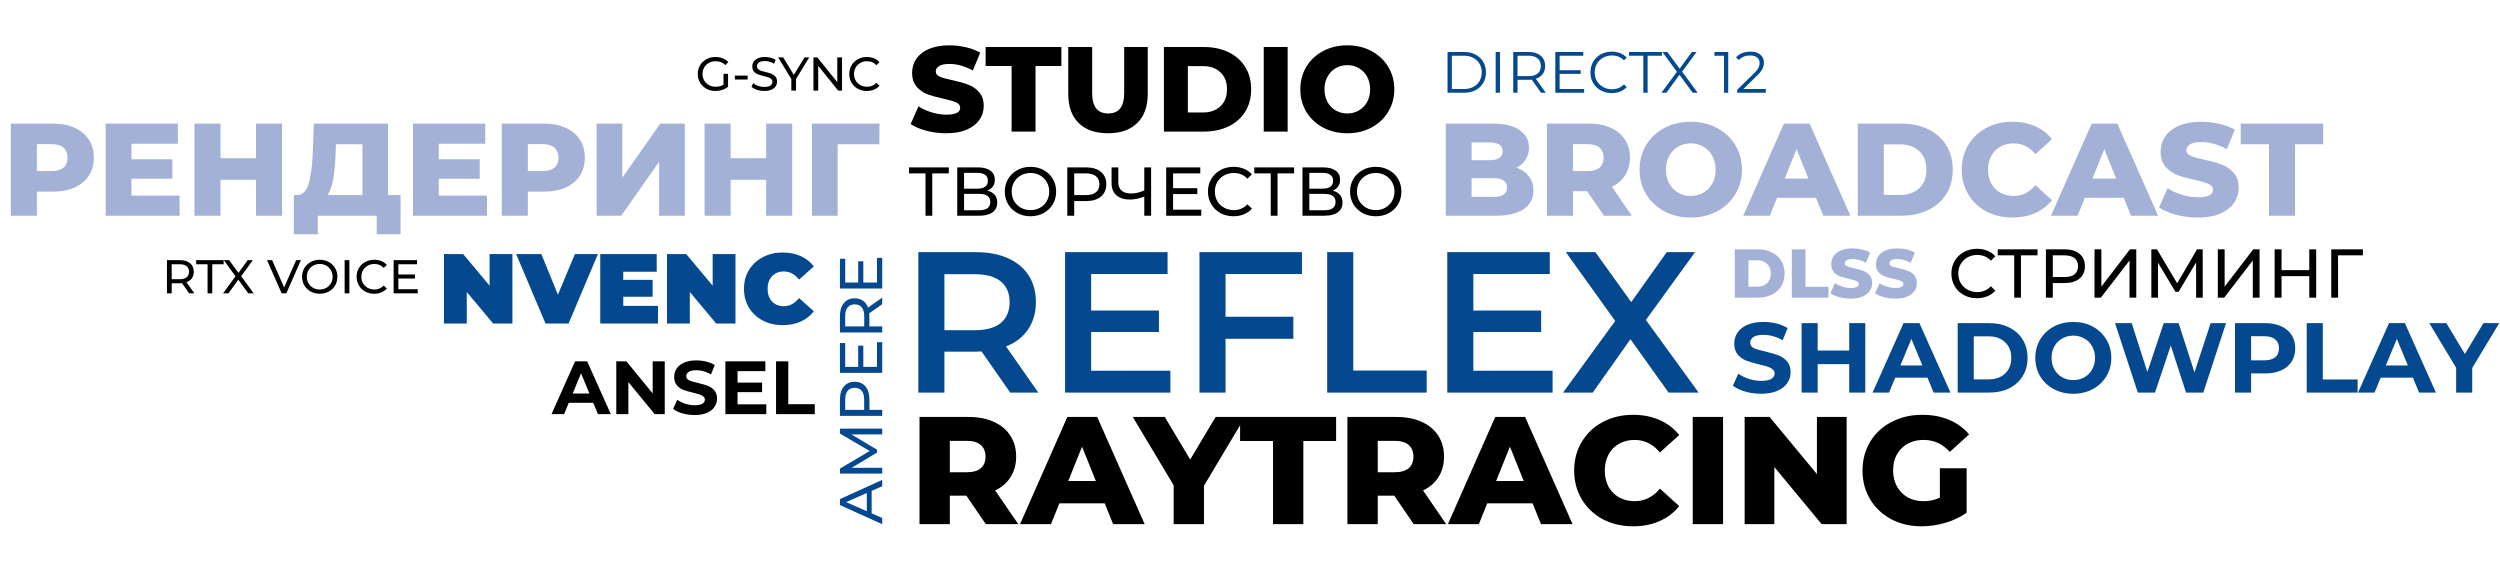 <svg width="1159" height="269" viewBox="0 0 1159 269" fill="none" xmlns="http://www.w3.org/2000/svg">
<path d="M448.013 229.794H440.345V243H426.287V193.3H449.007C453.504 193.3 457.409 194.057 460.722 195.572C464.036 197.039 466.592 199.169 468.39 201.962C470.189 204.707 471.088 207.95 471.088 211.689C471.088 215.286 470.236 218.434 468.532 221.132C466.876 223.783 464.485 225.865 461.361 227.38L472.082 243H457.03L448.013 229.794ZM456.888 211.689C456.888 209.37 456.155 207.571 454.687 206.293C453.22 205.015 451.043 204.376 448.155 204.376H440.345V218.931H448.155C451.043 218.931 453.22 218.316 454.687 217.085C456.155 215.807 456.888 214.008 456.888 211.689ZM512.143 233.344H491.127L487.222 243H472.88L494.819 193.3H508.664L530.674 243H516.048L512.143 233.344ZM508.025 222.978L501.635 207.074L495.245 222.978H508.025ZM558.164 225.179V243H544.106V224.966L525.149 193.3H539.988L551.774 213.038L563.56 193.3H577.192L558.164 225.179ZM590.168 204.447H574.903V193.3H619.42V204.447H604.226V243H590.168V204.447ZM646.384 229.794H638.716V243H624.658V193.3H647.378C651.874 193.3 655.779 194.057 659.093 195.572C662.406 197.039 664.962 199.169 666.761 201.962C668.559 204.707 669.459 207.95 669.459 211.689C669.459 215.286 668.607 218.434 666.903 221.132C665.246 223.783 662.856 225.865 659.732 227.38L670.453 243H655.401L646.384 229.794ZM655.259 211.689C655.259 209.37 654.525 207.571 653.058 206.293C651.59 205.015 649.413 204.376 646.526 204.376H638.716V218.931H646.526C649.413 218.931 651.59 218.316 653.058 217.085C654.525 215.807 655.259 214.008 655.259 211.689ZM710.513 233.344H689.497L685.592 243H671.25L693.189 193.3H707.034L729.044 243H714.418L710.513 233.344ZM706.395 222.978L700.005 207.074L693.615 222.978H706.395ZM757.115 243.994C751.909 243.994 747.223 242.905 743.057 240.728C738.939 238.503 735.697 235.427 733.33 231.498C730.964 227.569 729.78 223.12 729.78 218.15C729.78 213.18 730.964 208.731 733.33 204.802C735.697 200.873 738.939 197.82 743.057 195.643C747.223 193.418 751.909 192.306 757.115 192.306C761.659 192.306 765.754 193.111 769.398 194.72C773.043 196.329 776.072 198.649 778.486 201.678L769.54 209.772C766.322 205.891 762.417 203.95 757.825 203.95C755.127 203.95 752.713 204.542 750.583 205.725C748.501 206.908 746.868 208.589 745.684 210.766C744.548 212.896 743.98 215.357 743.98 218.15C743.98 220.943 744.548 223.428 745.684 225.605C746.868 227.735 748.501 229.392 750.583 230.575C752.713 231.758 755.127 232.35 757.825 232.35C762.417 232.35 766.322 230.409 769.54 226.528L778.486 234.622C776.072 237.651 773.043 239.971 769.398 241.58C765.754 243.189 761.659 243.994 757.115 243.994ZM784.754 193.3H798.812V243H784.754V193.3ZM856.1 193.3V243H844.527L822.588 216.517V243H808.814V193.3H820.387L842.326 219.783V193.3H856.1ZM899.315 217.085H911.74V237.675C908.9 239.71 905.634 241.272 901.942 242.361C898.25 243.45 894.558 243.994 890.866 243.994C885.659 243.994 880.973 242.905 876.808 240.728C872.643 238.503 869.377 235.427 867.01 231.498C864.643 227.569 863.46 223.12 863.46 218.15C863.46 213.18 864.643 208.731 867.01 204.802C869.377 200.873 872.666 197.82 876.879 195.643C881.092 193.418 885.849 192.306 891.15 192.306C895.789 192.306 899.954 193.087 903.646 194.649C907.338 196.211 910.415 198.459 912.876 201.394L903.93 209.488C900.569 205.796 896.546 203.95 891.86 203.95C887.6 203.95 884.168 205.252 881.565 207.855C878.962 210.411 877.66 213.843 877.66 218.15C877.66 220.895 878.252 223.357 879.435 225.534C880.618 227.664 882.275 229.344 884.405 230.575C886.535 231.758 888.973 232.35 891.718 232.35C894.416 232.35 896.948 231.806 899.315 230.717V217.085Z" fill="black"/>
<path d="M24.537 57.3C28.4 57.3 31.755 57.951 34.602 59.252C37.449 60.513 39.645 62.343 41.19 64.742C42.735 67.101 43.508 69.886 43.508 73.099C43.508 76.312 42.735 79.097 41.19 81.456C39.645 83.815 37.449 85.645 34.602 86.946C31.755 88.207 28.4 88.837 24.537 88.837H17.095V100H5.017V57.3H24.537ZM23.805 79.321C26.286 79.321 28.156 78.792 29.417 77.735C30.678 76.637 31.308 75.092 31.308 73.099C31.308 71.106 30.678 69.561 29.417 68.463C28.156 67.365 26.286 66.816 23.805 66.816H17.095V79.321H23.805ZM83.262 90.667V100H48.98V57.3H82.469V66.633H60.936V73.831H79.907V82.859H60.936V90.667H83.262ZM130.769 57.3V100H118.691V83.347H102.221V100H90.143V57.3H102.221V73.343H118.691V57.3H130.769ZM185.697 90.423V108.601H174.656V100H147.328V108.601H136.226V90.423H137.751C140.272 90.382 142.041 88.654 143.058 85.238C144.115 81.822 144.766 76.901 145.01 70.476L145.498 57.3H179.902V90.423H185.697ZM155.563 71.513C155.4 76.068 155.034 79.931 154.465 83.103C153.895 86.275 153.021 88.715 151.842 90.423H168.007V66.877H155.746L155.563 71.513ZM225.754 90.667V100H191.472V57.3H224.961V66.633H203.428V73.831H222.399V82.859H203.428V90.667H225.754ZM252.155 57.3C256.018 57.3 259.373 57.951 262.22 59.252C265.067 60.513 267.263 62.343 268.808 64.742C270.353 67.101 271.126 69.886 271.126 73.099C271.126 76.312 270.353 79.097 268.808 81.456C267.263 83.815 265.067 85.645 262.22 86.946C259.373 88.207 256.018 88.837 252.155 88.837H244.713V100H232.635V57.3H252.155ZM251.423 79.321C253.904 79.321 255.774 78.792 257.035 77.735C258.296 76.637 258.926 75.092 258.926 73.099C258.926 71.106 258.296 69.561 257.035 68.463C255.774 67.365 253.904 66.816 251.423 66.816H244.713V79.321H251.423ZM276.598 57.3H288.493V82.371L306.122 57.3H317.468V100H305.573V74.99L288.005 100H276.598V57.3ZM367.263 57.3V100H355.185V83.347H338.715V100H326.637V57.3H338.715V73.343H355.185V57.3H367.263ZM407.67 66.877H388.333V100H376.438V57.3H407.731L407.67 66.877Z" fill="#A3B1D7"/>
<path d="M237.556 117.8V150H228.632L216.396 135.372V150H205.816V117.8H214.74L226.976 132.428V117.8H237.556ZM277.195 117.8L263.579 150H252.907L239.291 117.8H250.975L258.657 136.614L266.523 117.8H277.195ZM305.047 141.812V150H278.275V117.8H304.449V125.988H288.947V129.76H302.563V137.58H288.947V141.812H305.047ZM340.966 117.8V150H332.042L319.806 135.372V150H309.226V117.8H318.15L330.386 132.428V117.8H340.966ZM362.849 150.736C359.445 150.736 356.379 150.031 353.649 148.62C350.92 147.179 348.773 145.185 347.209 142.64C345.676 140.064 344.909 137.151 344.909 133.9C344.909 130.649 345.676 127.751 347.209 125.206C348.773 122.63 350.92 120.637 353.649 119.226C356.379 117.785 359.445 117.064 362.849 117.064C365.977 117.064 368.768 117.616 371.221 118.72C373.675 119.824 375.699 121.419 377.293 123.504L370.439 129.622C368.446 127.107 366.1 125.85 363.401 125.85C361.132 125.85 359.307 126.586 357.927 128.058C356.547 129.499 355.857 131.447 355.857 133.9C355.857 136.353 356.547 138.316 357.927 139.788C359.307 141.229 361.132 141.95 363.401 141.95C366.1 141.95 368.446 140.693 370.439 138.178L377.293 144.296C375.699 146.381 373.675 147.976 371.221 149.08C368.768 150.184 365.977 150.736 362.849 150.736Z" fill="#04488F"/>
<path d="M87.697 136L84.375 131.27C83.964 131.299 83.641 131.314 83.407 131.314H79.601V136H77.401V120.6H83.407C85.401 120.6 86.971 121.077 88.115 122.03C89.259 122.983 89.831 124.296 89.831 125.968C89.831 127.156 89.537 128.168 88.951 129.004C88.364 129.84 87.528 130.449 86.443 130.83L90.095 136H87.697ZM83.341 129.444C84.734 129.444 85.797 129.143 86.531 128.542C87.264 127.941 87.631 127.083 87.631 125.968C87.631 124.853 87.264 124.003 86.531 123.416C85.797 122.815 84.734 122.514 83.341 122.514H79.601V129.444H83.341ZM96.228 122.514H90.948V120.6H103.686V122.514H98.406V136H96.228V122.514ZM115.096 136L110.476 129.642L105.922 136H103.392L109.178 128.102L103.744 120.6H106.252L110.564 126.518L114.832 120.6H117.23L111.796 128.036L117.626 136H115.096ZM139.503 120.6L132.749 136H130.571L123.795 120.6H126.171L131.715 133.25L137.303 120.6H139.503ZM148.247 136.176C146.693 136.176 145.292 135.839 144.045 135.164C142.799 134.475 141.816 133.529 141.097 132.326C140.393 131.123 140.041 129.781 140.041 128.3C140.041 126.819 140.393 125.477 141.097 124.274C141.816 123.071 142.799 122.133 144.045 121.458C145.292 120.769 146.693 120.424 148.247 120.424C149.787 120.424 151.181 120.769 152.427 121.458C153.674 122.133 154.649 123.071 155.353 124.274C156.057 125.462 156.409 126.804 156.409 128.3C156.409 129.796 156.057 131.145 155.353 132.348C154.649 133.536 153.674 134.475 152.427 135.164C151.181 135.839 149.787 136.176 148.247 136.176ZM148.247 134.218C149.377 134.218 150.389 133.961 151.283 133.448C152.193 132.935 152.904 132.231 153.417 131.336C153.945 130.427 154.209 129.415 154.209 128.3C154.209 127.185 153.945 126.181 153.417 125.286C152.904 124.377 152.193 123.665 151.283 123.152C150.389 122.639 149.377 122.382 148.247 122.382C147.118 122.382 146.091 122.639 145.167 123.152C144.258 123.665 143.539 124.377 143.011 125.286C142.498 126.181 142.241 127.185 142.241 128.3C142.241 129.415 142.498 130.427 143.011 131.336C143.539 132.231 144.258 132.935 145.167 133.448C146.091 133.961 147.118 134.218 148.247 134.218ZM159.772 120.6H161.972V136H159.772V120.6ZM173.468 136.176C171.928 136.176 170.535 135.839 169.288 135.164C168.056 134.475 167.088 133.536 166.384 132.348C165.68 131.145 165.328 129.796 165.328 128.3C165.328 126.804 165.68 125.462 166.384 124.274C167.088 123.071 168.064 122.133 169.31 121.458C170.557 120.769 171.95 120.424 173.49 120.424C174.693 120.424 175.793 120.629 176.79 121.04C177.788 121.436 178.638 122.03 179.342 122.822L177.912 124.208C176.754 122.991 175.309 122.382 173.578 122.382C172.434 122.382 171.4 122.639 170.476 123.152C169.552 123.665 168.826 124.377 168.298 125.286C167.785 126.181 167.528 127.185 167.528 128.3C167.528 129.415 167.785 130.427 168.298 131.336C168.826 132.231 169.552 132.935 170.476 133.448C171.4 133.961 172.434 134.218 173.578 134.218C175.294 134.218 176.739 133.602 177.912 132.37L179.342 133.756C178.638 134.548 177.78 135.149 176.768 135.56C175.771 135.971 174.671 136.176 173.468 136.176ZM193.657 134.086V136H182.481V120.6H193.349V122.514H184.681V127.244H192.403V129.114H184.681V134.086H193.657Z" fill="black"/>
<path d="M335.415 34.212H337.527V40.218C336.764 40.849 335.877 41.333 334.865 41.67C333.853 42.007 332.797 42.176 331.697 42.176C330.142 42.176 328.741 41.839 327.495 41.164C326.248 40.475 325.265 39.536 324.547 38.348C323.843 37.145 323.491 35.796 323.491 34.3C323.491 32.804 323.843 31.455 324.547 30.252C325.265 29.049 326.248 28.111 327.495 27.436C328.756 26.761 330.171 26.424 331.741 26.424C332.973 26.424 334.087 26.629 335.085 27.04C336.097 27.436 336.955 28.023 337.659 28.8L336.295 30.164C335.063 28.976 333.574 28.382 331.829 28.382C330.655 28.382 329.599 28.639 328.661 29.152C327.737 29.651 327.011 30.355 326.483 31.264C325.955 32.159 325.691 33.171 325.691 34.3C325.691 35.415 325.955 36.427 326.483 37.336C327.011 38.231 327.737 38.935 328.661 39.448C329.599 39.961 330.648 40.218 331.807 40.218C333.185 40.218 334.388 39.888 335.415 39.228V34.212ZM340.683 35.048H346.601V36.874H340.683V35.048ZM354.283 42.176C353.125 42.176 352.003 42 350.917 41.648C349.847 41.281 349.003 40.812 348.387 40.24L349.201 38.524C349.788 39.052 350.536 39.485 351.445 39.822C352.369 40.145 353.315 40.306 354.283 40.306C355.559 40.306 356.513 40.093 357.143 39.668C357.774 39.228 358.089 38.649 358.089 37.93C358.089 37.402 357.913 36.977 357.561 36.654C357.224 36.317 356.799 36.06 356.285 35.884C355.787 35.708 355.075 35.51 354.151 35.29C352.993 35.011 352.054 34.733 351.335 34.454C350.631 34.175 350.023 33.75 349.509 33.178C349.011 32.591 348.761 31.807 348.761 30.824C348.761 30.003 348.974 29.262 349.399 28.602C349.839 27.942 350.499 27.414 351.379 27.018C352.259 26.622 353.352 26.424 354.657 26.424C355.567 26.424 356.461 26.541 357.341 26.776C358.221 27.011 358.977 27.348 359.607 27.788L358.881 29.548C358.236 29.137 357.547 28.829 356.813 28.624C356.08 28.404 355.361 28.294 354.657 28.294C353.411 28.294 352.472 28.521 351.841 28.976C351.225 29.431 350.917 30.017 350.917 30.736C350.917 31.264 351.093 31.697 351.445 32.034C351.797 32.357 352.23 32.613 352.743 32.804C353.271 32.98 353.983 33.171 354.877 33.376C356.036 33.655 356.967 33.933 357.671 34.212C358.375 34.491 358.977 34.916 359.475 35.488C359.989 36.06 360.245 36.83 360.245 37.798C360.245 38.605 360.025 39.345 359.585 40.02C359.145 40.68 358.478 41.208 357.583 41.604C356.689 41.985 355.589 42.176 354.283 42.176ZM369.033 36.676V42H366.855V36.632L360.739 26.6H363.093L368.021 34.718L372.971 26.6H375.149L369.033 36.676ZM390.367 26.6V42H388.563L379.323 30.516V42H377.123V26.6H378.927L388.167 38.084V26.6H390.367ZM401.863 42.176C400.323 42.176 398.93 41.839 397.683 41.164C396.451 40.475 395.483 39.536 394.779 38.348C394.075 37.145 393.723 35.796 393.723 34.3C393.723 32.804 394.075 31.462 394.779 30.274C395.483 29.071 396.458 28.133 397.705 27.458C398.952 26.769 400.345 26.424 401.885 26.424C403.088 26.424 404.188 26.629 405.185 27.04C406.182 27.436 407.033 28.03 407.737 28.822L406.307 30.208C405.148 28.991 403.704 28.382 401.973 28.382C400.829 28.382 399.795 28.639 398.871 29.152C397.947 29.665 397.221 30.377 396.693 31.286C396.18 32.181 395.923 33.185 395.923 34.3C395.923 35.415 396.18 36.427 396.693 37.336C397.221 38.231 397.947 38.935 398.871 39.448C399.795 39.961 400.829 40.218 401.973 40.218C403.689 40.218 405.134 39.602 406.307 38.37L407.737 39.756C407.033 40.548 406.175 41.149 405.163 41.56C404.166 41.971 403.066 42.176 401.863 42.176Z" fill="black"/>
<path d="M275.046 186.75H263.671L261.501 192H255.691L266.611 167.5H272.211L283.166 192H277.216L275.046 186.75ZM273.261 182.445L269.376 173.065L265.491 182.445H273.261ZM308.178 167.5V192H303.523L291.308 177.125V192H285.708V167.5H290.398L302.578 182.375V167.5H308.178ZM322.025 192.42C320.088 192.42 318.21 192.163 316.39 191.65C314.593 191.113 313.146 190.425 312.05 189.585L313.975 185.315C315.025 186.085 316.273 186.703 317.72 187.17C319.166 187.637 320.613 187.87 322.06 187.87C323.67 187.87 324.86 187.637 325.63 187.17C326.4 186.68 326.785 186.038 326.785 185.245C326.785 184.662 326.551 184.183 326.085 183.81C325.641 183.413 325.058 183.098 324.335 182.865C323.635 182.632 322.678 182.375 321.465 182.095C319.598 181.652 318.07 181.208 316.88 180.765C315.69 180.322 314.663 179.61 313.8 178.63C312.96 177.65 312.54 176.343 312.54 174.71C312.54 173.287 312.925 172.003 313.695 170.86C314.465 169.693 315.62 168.772 317.16 168.095C318.723 167.418 320.625 167.08 322.865 167.08C324.428 167.08 325.956 167.267 327.45 167.64C328.943 168.013 330.25 168.55 331.37 169.25L329.62 173.555C327.356 172.272 325.093 171.63 322.83 171.63C321.243 171.63 320.065 171.887 319.295 172.4C318.548 172.913 318.175 173.59 318.175 174.43C318.175 175.27 318.606 175.9 319.47 176.32C320.356 176.717 321.698 177.113 323.495 177.51C325.361 177.953 326.89 178.397 328.08 178.84C329.27 179.283 330.285 179.983 331.125 180.94C331.988 181.897 332.42 183.192 332.42 184.825C332.42 186.225 332.023 187.508 331.23 188.675C330.46 189.818 329.293 190.728 327.73 191.405C326.166 192.082 324.265 192.42 322.025 192.42ZM355.264 187.45V192H336.294V167.5H354.809V172.05H341.929V177.37H353.304V181.78H341.929V187.45H355.264ZM359.776 167.5H365.446V187.38H377.731V192H359.776V167.5Z" fill="black"/>
<path d="M468.336 182L455.037 162.935C454.479 162.997 453.642 163.028 452.526 163.028H437.832V182H425.742V116.9H452.526C458.168 116.9 463.066 117.83 467.22 119.69C471.436 121.55 474.66 124.216 476.892 127.688C479.124 131.16 480.24 135.283 480.24 140.057C480.24 144.955 479.031 149.171 476.613 152.705C474.257 156.239 470.847 158.874 466.383 160.61L481.356 182H468.336ZM468.057 140.057C468.057 135.903 466.693 132.71 463.965 130.478C461.237 128.246 457.238 127.13 451.968 127.13H437.832V153.077H451.968C457.238 153.077 461.237 151.961 463.965 149.729C466.693 147.435 468.057 144.211 468.057 140.057ZM542.591 171.863V182H493.766V116.9H541.289V127.037H505.856V143.963H537.29V153.914H505.856V171.863H542.591ZM568.159 127.037V146.846H599.593V157.076H568.159V182H556.069V116.9H603.592V127.037H568.159ZM615.284 116.9H627.374V171.77H661.412V182H615.284V116.9ZM719.782 171.863V182H670.957V116.9H718.48V127.037H683.047V143.963H714.481V153.914H683.047V171.863H719.782ZM773.546 182L755.876 157.262L738.392 182H724.628L748.808 148.799L725.93 116.9H739.601L756.248 140.057L772.709 116.9H785.822L763.037 148.334L787.496 182H773.546Z" fill="#04488F"/>
<path d="M804.24 115.6H814.832C817.285 115.6 819.461 116.059 821.36 116.976C823.259 117.893 824.731 119.195 825.776 120.88C826.821 122.565 827.344 124.539 827.344 126.8C827.344 129.061 826.821 131.035 825.776 132.72C824.731 134.405 823.259 135.707 821.36 136.624C819.461 137.541 817.285 138 814.832 138H804.24V115.6ZM814.576 132.944C816.496 132.944 818.032 132.4 819.184 131.312C820.357 130.224 820.944 128.72 820.944 126.8C820.944 124.88 820.357 123.376 819.184 122.288C818.032 121.2 816.496 120.656 814.576 120.656H810.576V132.944H814.576ZM830.678 115.6H837.014V132.976H847.702V138H830.678V115.6ZM858.018 138.448C856.205 138.448 854.445 138.224 852.738 137.776C851.032 137.328 849.645 136.731 848.578 135.984L850.658 131.312C851.661 131.973 852.824 132.507 854.146 132.912C855.469 133.317 856.77 133.52 858.05 133.52C860.482 133.52 861.698 132.912 861.698 131.696C861.698 131.056 861.346 130.587 860.642 130.288C859.96 129.968 858.85 129.637 857.314 129.296C855.629 128.933 854.221 128.549 853.09 128.144C851.96 127.717 850.989 127.045 850.178 126.128C849.368 125.211 848.962 123.973 848.962 122.416C848.962 121.051 849.336 119.824 850.082 118.736C850.829 117.627 851.938 116.752 853.41 116.112C854.904 115.472 856.728 115.152 858.882 115.152C860.354 115.152 861.805 115.323 863.234 115.664C864.664 115.984 865.922 116.464 867.01 117.104L865.058 121.808C862.925 120.656 860.856 120.08 858.85 120.08C857.592 120.08 856.674 120.272 856.098 120.656C855.522 121.019 855.234 121.499 855.234 122.096C855.234 122.693 855.576 123.141 856.258 123.44C856.941 123.739 858.04 124.048 859.554 124.368C861.261 124.731 862.669 125.125 863.778 125.552C864.909 125.957 865.88 126.619 866.69 127.536C867.522 128.432 867.938 129.659 867.938 131.216C867.938 132.56 867.565 133.776 866.818 134.864C866.072 135.952 864.952 136.827 863.458 137.488C861.965 138.128 860.152 138.448 858.018 138.448ZM878.737 138.448C876.924 138.448 875.164 138.224 873.457 137.776C871.75 137.328 870.364 136.731 869.297 135.984L871.377 131.312C872.38 131.973 873.542 132.507 874.865 132.912C876.188 133.317 877.489 133.52 878.769 133.52C881.201 133.52 882.417 132.912 882.417 131.696C882.417 131.056 882.065 130.587 881.361 130.288C880.678 129.968 879.569 129.637 878.033 129.296C876.348 128.933 874.94 128.549 873.809 128.144C872.678 127.717 871.708 127.045 870.897 126.128C870.086 125.211 869.681 123.973 869.681 122.416C869.681 121.051 870.054 119.824 870.801 118.736C871.548 117.627 872.657 116.752 874.129 116.112C875.622 115.472 877.446 115.152 879.601 115.152C881.073 115.152 882.524 115.323 883.953 115.664C885.382 115.984 886.641 116.464 887.729 117.104L885.777 121.808C883.644 120.656 881.574 120.08 879.569 120.08C878.31 120.08 877.393 120.272 876.817 120.656C876.241 121.019 875.953 121.499 875.953 122.096C875.953 122.693 876.294 123.141 876.977 123.44C877.66 123.739 878.758 124.048 880.273 124.368C881.98 124.731 883.388 125.125 884.497 125.552C885.628 125.957 886.598 126.619 887.409 127.536C888.241 128.432 888.657 129.659 888.657 131.216C888.657 132.56 888.284 133.776 887.537 134.864C886.79 135.952 885.67 136.827 884.177 137.488C882.684 138.128 880.87 138.448 878.737 138.448Z" fill="#A3B1D7"/>
<path d="M916.504 138.256C914.264 138.256 912.237 137.765 910.424 136.784C908.632 135.781 907.224 134.416 906.2 132.688C905.176 130.939 904.664 128.976 904.664 126.8C904.664 124.624 905.176 122.672 906.2 120.944C907.224 119.195 908.643 117.829 910.456 116.848C912.269 115.845 914.296 115.344 916.536 115.344C918.285 115.344 919.885 115.643 921.336 116.24C922.787 116.816 924.024 117.68 925.048 118.832L922.968 120.848C921.283 119.077 919.181 118.192 916.664 118.192C915 118.192 913.496 118.565 912.152 119.312C910.808 120.059 909.752 121.093 908.984 122.416C908.237 123.717 907.864 125.179 907.864 126.8C907.864 128.421 908.237 129.893 908.984 131.216C909.752 132.517 910.808 133.541 912.152 134.288C913.496 135.035 915 135.408 916.664 135.408C919.16 135.408 921.261 134.512 922.968 132.72L925.048 134.736C924.024 135.888 922.776 136.763 921.304 137.36C919.853 137.957 918.253 138.256 916.504 138.256ZM944.599 118.384H936.919V138H933.783V118.384H926.135V115.6H944.599V118.384ZM957.224 115.6C960.125 115.6 962.408 116.293 964.072 117.68C965.736 119.067 966.568 120.976 966.568 123.408C966.568 125.84 965.736 127.749 964.072 129.136C962.408 130.523 960.125 131.216 957.224 131.216H951.688V138H948.488V115.6H957.224ZM957.128 128.432C959.155 128.432 960.701 128.005 961.768 127.152C962.835 126.277 963.368 125.029 963.368 123.408C963.368 121.787 962.835 120.549 961.768 119.696C960.701 118.821 959.155 118.384 957.128 118.384H951.688V128.432H957.128ZM971.019 115.6H974.187V132.88L987.435 115.6H990.379V138H987.243V120.752L973.963 138H971.019V115.6ZM1018.13 138L1018.1 121.68L1010 135.28H1008.53L1000.44 121.776V138H997.363V115.6H999.987L1009.33 131.344L1018.55 115.6H1021.17L1021.2 138H1018.13ZM1028.18 115.6H1031.34V132.88L1044.59 115.6H1047.54V138H1044.4V120.752L1031.12 138H1028.18V115.6ZM1073.78 115.6V138H1070.58V128.016H1057.72V138H1054.52V115.6H1057.72V125.232H1070.58V115.6H1073.78ZM1095.43 118.384H1083.91L1083.94 138H1080.77V115.6H1095.46L1095.43 118.384Z" fill="black"/>
<path d="M439.88 80.384H432.2V100H429.064V80.384H421.416V77.6H439.88V80.384ZM457.721 88.384C459.236 88.747 460.377 89.397 461.145 90.336C461.935 91.253 462.329 92.437 462.329 93.888C462.329 95.829 461.615 97.333 460.185 98.4C458.777 99.467 456.719 100 454.009 100H443.769V77.6H453.401C455.855 77.6 457.764 78.101 459.129 79.104C460.516 80.085 461.209 81.504 461.209 83.36C461.209 84.576 460.9 85.611 460.281 86.464C459.684 87.317 458.831 87.957 457.721 88.384ZM446.937 87.456H453.177C454.735 87.456 455.919 87.147 456.729 86.528C457.561 85.909 457.977 85.003 457.977 83.808C457.977 82.613 457.561 81.707 456.729 81.088C455.897 80.448 454.713 80.128 453.177 80.128H446.937V87.456ZM453.945 97.472C457.38 97.472 459.097 96.192 459.097 93.632C459.097 92.352 458.66 91.413 457.785 90.816C456.932 90.197 455.652 89.888 453.945 89.888H446.937V97.472H453.945ZM477.756 100.256C475.494 100.256 473.457 99.765 471.644 98.784C469.83 97.781 468.401 96.405 467.356 94.656C466.332 92.907 465.82 90.955 465.82 88.8C465.82 86.645 466.332 84.693 467.356 82.944C468.401 81.195 469.83 79.829 471.644 78.848C473.457 77.845 475.494 77.344 477.756 77.344C479.996 77.344 482.022 77.845 483.836 78.848C485.649 79.829 487.068 81.195 488.092 82.944C489.116 84.672 489.628 86.624 489.628 88.8C489.628 90.976 489.116 92.939 488.092 94.688C487.068 96.416 485.649 97.781 483.836 98.784C482.022 99.765 479.996 100.256 477.756 100.256ZM477.756 97.408C479.398 97.408 480.87 97.035 482.172 96.288C483.494 95.541 484.529 94.517 485.276 93.216C486.044 91.893 486.428 90.421 486.428 88.8C486.428 87.179 486.044 85.717 485.276 84.416C484.529 83.093 483.494 82.059 482.172 81.312C480.87 80.565 479.398 80.192 477.756 80.192C476.113 80.192 474.62 80.565 473.276 81.312C471.953 82.059 470.908 83.093 470.14 84.416C469.393 85.717 469.02 87.179 469.02 88.8C469.02 90.421 469.393 91.893 470.14 93.216C470.908 94.517 471.953 95.541 473.276 96.288C474.62 97.035 476.113 97.408 477.756 97.408ZM503.537 77.6C506.438 77.6 508.721 78.293 510.385 79.68C512.049 81.067 512.881 82.976 512.881 85.408C512.881 87.84 512.049 89.749 510.385 91.136C508.721 92.523 506.438 93.216 503.537 93.216H498.001V100H494.801V77.6H503.537ZM503.441 90.432C505.467 90.432 507.014 90.005 508.081 89.152C509.147 88.277 509.681 87.029 509.681 85.408C509.681 83.787 509.147 82.549 508.081 81.696C507.014 80.821 505.467 80.384 503.441 80.384H498.001V90.432H503.441ZM533.658 77.6V100H530.49V91.136C528.122 92.053 525.935 92.512 523.93 92.512C521.199 92.512 519.076 91.851 517.562 90.528C516.068 89.205 515.322 87.317 515.322 84.864V77.6H518.458V84.512C518.458 86.176 518.959 87.456 519.962 88.352C520.986 89.248 522.426 89.696 524.282 89.696C526.351 89.696 528.42 89.227 530.49 88.288V77.6H533.658ZM556.9 97.216V100H540.644V77.6H556.452V80.384H543.844V87.264H555.076V89.984H543.844V97.216H556.9ZM571.848 100.256C569.608 100.256 567.581 99.765 565.768 98.784C563.976 97.781 562.568 96.416 561.544 94.688C560.52 92.939 560.008 90.976 560.008 88.8C560.008 86.624 560.52 84.672 561.544 82.944C562.568 81.195 563.986 79.829 565.8 78.848C567.613 77.845 569.64 77.344 571.88 77.344C573.629 77.344 575.229 77.643 576.68 78.24C578.13 78.816 579.368 79.68 580.392 80.832L578.312 82.848C576.626 81.077 574.525 80.192 572.008 80.192C570.344 80.192 568.84 80.565 567.496 81.312C566.152 82.059 565.096 83.093 564.328 84.416C563.581 85.717 563.208 87.179 563.208 88.8C563.208 90.421 563.581 91.893 564.328 93.216C565.096 94.517 566.152 95.541 567.496 96.288C568.84 97.035 570.344 97.408 572.008 97.408C574.504 97.408 576.605 96.512 578.312 94.72L580.392 96.736C579.368 97.888 578.12 98.763 576.648 99.36C575.197 99.957 573.597 100.256 571.848 100.256ZM599.943 80.384H592.263V100H589.127V80.384H581.479V77.6H599.943V80.384ZM617.784 88.384C619.298 88.747 620.44 89.397 621.208 90.336C621.997 91.253 622.392 92.437 622.392 93.888C622.392 95.829 621.677 97.333 620.248 98.4C618.84 99.467 616.781 100 614.072 100H603.832V77.6H613.464C615.917 77.6 617.826 78.101 619.192 79.104C620.578 80.085 621.272 81.504 621.272 83.36C621.272 84.576 620.962 85.611 620.344 86.464C619.746 87.317 618.893 87.957 617.784 88.384ZM607 87.456H613.24C614.797 87.456 615.981 87.147 616.792 86.528C617.624 85.909 618.04 85.003 618.04 83.808C618.04 82.613 617.624 81.707 616.792 81.088C615.96 80.448 614.776 80.128 613.24 80.128H607V87.456ZM614.008 97.472C617.442 97.472 619.16 96.192 619.16 93.632C619.16 92.352 618.722 91.413 617.848 90.816C616.994 90.197 615.714 89.888 614.008 89.888H607V97.472H614.008ZM637.818 100.256C635.557 100.256 633.519 99.765 631.706 98.784C629.893 97.781 628.463 96.405 627.418 94.656C626.394 92.907 625.882 90.955 625.882 88.8C625.882 86.645 626.394 84.693 627.418 82.944C628.463 81.195 629.893 79.829 631.706 78.848C633.519 77.845 635.557 77.344 637.818 77.344C640.058 77.344 642.085 77.845 643.898 78.848C645.711 79.829 647.13 81.195 648.154 82.944C649.178 84.672 649.69 86.624 649.69 88.8C649.69 90.976 649.178 92.939 648.154 94.688C647.13 96.416 645.711 97.781 643.898 98.784C642.085 99.765 640.058 100.256 637.818 100.256ZM637.818 97.408C639.461 97.408 640.933 97.035 642.234 96.288C643.557 95.541 644.591 94.517 645.338 93.216C646.106 91.893 646.49 90.421 646.49 88.8C646.49 87.179 646.106 85.717 645.338 84.416C644.591 83.093 643.557 82.059 642.234 81.312C640.933 80.565 639.461 80.192 637.818 80.192C636.175 80.192 634.682 80.565 633.338 81.312C632.015 82.059 630.97 83.093 630.202 84.416C629.455 85.717 629.082 87.179 629.082 88.8C629.082 90.421 629.455 91.893 630.202 93.216C630.97 94.517 632.015 95.541 633.338 96.288C634.682 97.035 636.175 97.408 637.818 97.408Z" fill="black"/>
<path d="M404.1 227.572L404.1 237.988L409 240.144L409 243.028L389.4 234.152L389.4 231.38L409 222.476L409 225.416L404.1 227.572ZM401.86 228.552L392.256 232.78L401.86 237.008L401.86 228.552ZM409 201.38L394.72 201.408L406.62 208.492L406.62 209.78L394.804 216.864L409 216.864L409 219.552L389.4 219.552L389.4 217.256L403.176 209.08L389.4 201.016L389.4 198.72L409 198.692L409 201.38ZM389.4 185.166C389.4 182.627 390.007 180.63 391.22 179.174C392.433 177.718 394.104 176.99 396.232 176.99C398.36 176.99 400.031 177.718 401.244 179.174C402.457 180.63 403.064 182.627 403.064 185.166L403.064 190.01L409 190.01L409 192.81L389.4 192.81L389.4 185.166ZM400.628 185.25C400.628 183.477 400.255 182.123 399.508 181.19C398.743 180.257 397.651 179.79 396.232 179.79C394.813 179.79 393.731 180.257 392.984 181.19C392.219 182.123 391.836 183.477 391.836 185.25L391.836 190.01L400.628 190.01L400.628 185.25ZM406.564 158.652L409 158.652L409 172.876L389.4 172.876L389.4 159.044L391.836 159.044L391.836 170.076L397.856 170.076L397.856 160.248L400.236 160.248L400.236 170.076L406.564 170.076L406.564 158.652ZM409 141.015L402.98 145.243C403.017 145.765 403.036 146.176 403.036 146.475L403.036 151.319L409 151.319L409 154.119L389.4 154.119L389.4 146.475C389.4 143.936 390.007 141.939 391.22 140.483C392.433 139.027 394.104 138.299 396.232 138.299C397.744 138.299 399.032 138.672 400.096 139.419C401.16 140.165 401.935 141.229 402.42 142.611L409 137.963L409 141.015ZM400.656 146.559C400.656 144.785 400.273 143.432 399.508 142.499C398.743 141.565 397.651 141.099 396.232 141.099C394.813 141.099 393.731 141.565 392.984 142.499C392.219 143.432 391.836 144.785 391.836 146.559L391.836 151.319L400.656 151.319L400.656 146.559ZM406.564 119.551L409 119.551L409 133.775L389.4 133.775L389.4 119.943L391.836 119.943L391.836 130.975L397.856 130.975L397.856 121.147L400.236 121.147L400.236 130.975L406.564 130.975L406.564 119.551Z" fill="#04488F"/>
<path d="M703.088 77.735C705.528 78.589 707.439 79.931 708.822 81.761C710.205 83.55 710.896 85.726 710.896 88.288C710.896 92.029 709.391 94.917 706.382 96.95C703.373 98.983 699.021 100 693.328 100H670.27V57.3H692.108C697.557 57.3 701.705 58.317 704.552 60.35C707.399 62.343 708.822 65.047 708.822 68.463C708.822 70.496 708.314 72.326 707.297 73.953C706.321 75.539 704.918 76.8 703.088 77.735ZM682.226 66.023V74.258H690.522C694.589 74.258 696.622 72.875 696.622 70.11C696.622 67.385 694.589 66.023 690.522 66.023H682.226ZM692.352 91.277C696.581 91.277 698.696 89.833 698.696 86.946C698.696 84.059 696.581 82.615 692.352 82.615H682.226V91.277H692.352ZM735.818 88.654H729.23V100H717.152V57.3H736.672C740.535 57.3 743.89 57.951 746.737 59.252C749.584 60.513 751.78 62.343 753.325 64.742C754.87 67.101 755.643 69.886 755.643 73.099C755.643 76.19 754.911 78.894 753.447 81.212C752.024 83.489 749.97 85.279 747.286 86.58L756.497 100H743.565L735.818 88.654ZM743.443 73.099C743.443 71.106 742.813 69.561 741.552 68.463C740.291 67.365 738.421 66.816 735.94 66.816H729.23V79.321H735.94C738.421 79.321 740.291 78.792 741.552 77.735C742.813 76.637 743.443 75.092 743.443 73.099ZM783.839 100.854C779.325 100.854 775.258 99.898 771.639 97.987C768.06 96.076 765.234 93.432 763.16 90.057C761.127 86.682 760.11 82.879 760.11 78.65C760.11 74.421 761.127 70.618 763.16 67.243C765.234 63.868 768.06 61.224 771.639 59.313C775.258 57.402 779.325 56.446 783.839 56.446C788.353 56.446 792.399 57.402 795.978 59.313C799.597 61.224 802.424 63.868 804.457 67.243C806.531 70.618 807.568 74.421 807.568 78.65C807.568 82.879 806.531 86.682 804.457 90.057C802.424 93.432 799.597 96.076 795.978 97.987C792.399 99.898 788.353 100.854 783.839 100.854ZM783.839 90.85C785.994 90.85 787.946 90.342 789.695 89.325C791.444 88.308 792.826 86.885 793.843 85.055C794.86 83.184 795.368 81.049 795.368 78.65C795.368 76.251 794.86 74.136 793.843 72.306C792.826 70.435 791.444 68.992 789.695 67.975C787.946 66.958 785.994 66.45 783.839 66.45C781.684 66.45 779.732 66.958 777.983 67.975C776.234 68.992 774.852 70.435 773.835 72.306C772.818 74.136 772.31 76.251 772.31 78.65C772.31 81.049 772.818 83.184 773.835 85.055C774.852 86.885 776.234 88.308 777.983 89.325C779.732 90.342 781.684 90.85 783.839 90.85ZM841.907 91.704H823.851L820.496 100H808.174L827.023 57.3H838.918L857.828 100H845.262L841.907 91.704ZM838.369 82.798L832.879 69.134L827.389 82.798H838.369ZM861.252 57.3H881.443C886.12 57.3 890.268 58.174 893.887 59.923C897.507 61.672 900.313 64.152 902.305 67.365C904.298 70.578 905.294 74.339 905.294 78.65C905.294 82.961 904.298 86.722 902.305 89.935C900.313 93.148 897.507 95.628 893.887 97.377C890.268 99.126 886.12 100 881.443 100H861.252V57.3ZM880.955 90.362C884.615 90.362 887.543 89.325 889.739 87.251C891.976 85.177 893.094 82.31 893.094 78.65C893.094 74.99 891.976 72.123 889.739 70.049C887.543 67.975 884.615 66.938 880.955 66.938H873.33V90.362H880.955ZM932.938 100.854C928.465 100.854 924.439 99.919 920.86 98.048C917.322 96.137 914.536 93.493 912.503 90.118C910.47 86.743 909.453 82.92 909.453 78.65C909.453 74.38 910.47 70.557 912.503 67.182C914.536 63.807 917.322 61.184 920.86 59.313C924.439 57.402 928.465 56.446 932.938 56.446C936.842 56.446 940.36 57.137 943.491 58.52C946.622 59.903 949.225 61.895 951.299 64.498L943.613 71.452C940.848 68.117 937.493 66.45 933.548 66.45C931.23 66.45 929.156 66.958 927.326 67.975C925.537 68.992 924.134 70.435 923.117 72.306C922.141 74.136 921.653 76.251 921.653 78.65C921.653 81.049 922.141 83.184 923.117 85.055C924.134 86.885 925.537 88.308 927.326 89.325C929.156 90.342 931.23 90.85 933.548 90.85C937.493 90.85 940.848 89.183 943.613 85.848L951.299 92.802C949.225 95.405 946.622 97.397 943.491 98.78C940.36 100.163 936.842 100.854 932.938 100.854ZM984.578 91.704H966.522L963.167 100H950.845L969.694 57.3H981.589L1000.5 100H987.933L984.578 91.704ZM981.04 82.798L975.55 69.134L970.06 82.798H981.04ZM1018.93 100.854C1015.47 100.854 1012.12 100.427 1008.86 99.573C1005.61 98.719 1002.97 97.58 1000.93 96.157L1004.9 87.251C1006.81 88.512 1009.03 89.528 1011.55 90.301C1014.07 91.074 1016.55 91.46 1018.99 91.46C1023.63 91.46 1025.94 90.301 1025.94 87.983C1025.94 86.763 1025.27 85.868 1023.93 85.299C1022.63 84.689 1020.52 84.059 1017.59 83.408C1014.37 82.717 1011.69 81.985 1009.54 81.212C1007.38 80.399 1005.53 79.118 1003.98 77.369C1002.44 75.62 1001.67 73.262 1001.67 70.293C1001.67 67.69 1002.38 65.352 1003.8 63.278C1005.22 61.163 1007.34 59.496 1010.15 58.276C1012.99 57.056 1016.47 56.446 1020.58 56.446C1023.38 56.446 1026.15 56.771 1028.87 57.422C1031.6 58.032 1034 58.947 1036.07 60.167L1032.35 69.134C1028.28 66.938 1024.34 65.84 1020.52 65.84C1018.12 65.84 1016.37 66.206 1015.27 66.938C1014.17 67.629 1013.62 68.544 1013.62 69.683C1013.62 70.822 1014.27 71.676 1015.57 72.245C1016.88 72.814 1018.97 73.404 1021.86 74.014C1025.11 74.705 1027.79 75.458 1029.91 76.271C1032.06 77.044 1033.91 78.304 1035.46 80.053C1037.05 81.761 1037.84 84.099 1037.84 87.068C1037.84 89.63 1037.13 91.948 1035.7 94.022C1034.28 96.096 1032.15 97.763 1029.3 99.024C1026.45 100.244 1023 100.854 1018.93 100.854ZM1051.91 66.877H1038.8V57.3H1077.04V66.877H1063.99V100H1051.91V66.877Z" fill="#A3B1D7"/>
<path d="M438.696 61.784C435.523 61.784 432.443 61.392 429.456 60.608C426.469 59.824 424.043 58.779 422.176 57.472L425.816 49.296C427.571 50.453 429.605 51.387 431.92 52.096C434.235 52.805 436.512 53.16 438.752 53.16C443.008 53.16 445.136 52.096 445.136 49.968C445.136 48.848 444.52 48.027 443.288 47.504C442.093 46.944 440.152 46.365 437.464 45.768C434.515 45.133 432.051 44.461 430.072 43.752C428.093 43.005 426.395 41.829 424.976 40.224C423.557 38.619 422.848 36.453 422.848 33.728C422.848 31.339 423.501 29.192 424.808 27.288C426.115 25.347 428.056 23.816 430.632 22.696C433.245 21.576 436.437 21.016 440.208 21.016C442.784 21.016 445.323 21.315 447.824 21.912C450.325 22.472 452.528 23.312 454.432 24.432L451.016 32.664C447.283 30.648 443.661 29.64 440.152 29.64C437.949 29.64 436.344 29.976 435.336 30.648C434.328 31.283 433.824 32.123 433.824 33.168C433.824 34.213 434.421 34.997 435.616 35.52C436.811 36.043 438.733 36.584 441.384 37.144C444.371 37.779 446.835 38.469 448.776 39.216C450.755 39.925 452.453 41.083 453.872 42.688C455.328 44.256 456.056 46.403 456.056 49.128C456.056 51.48 455.403 53.608 454.096 55.512C452.789 57.416 450.829 58.947 448.216 60.104C445.603 61.224 442.429 61.784 438.696 61.784ZM468.975 30.592H456.935V21.8H492.047V30.592H480.063V61H468.975V30.592ZM513.664 61.784C507.84 61.784 503.304 60.197 500.056 57.024C496.846 53.851 495.24 49.352 495.24 43.528V21.8H506.328V43.192C506.328 49.464 508.811 52.6 513.776 52.6C518.704 52.6 521.168 49.464 521.168 43.192V21.8H532.088V43.528C532.088 49.352 530.464 53.851 527.216 57.024C524.006 60.197 519.488 61.784 513.664 61.784ZM539.6 21.8H558.136C562.429 21.8 566.237 22.603 569.56 24.208C572.882 25.813 575.458 28.091 577.288 31.04C579.117 33.989 580.032 37.443 580.032 41.4C580.032 45.357 579.117 48.811 577.288 51.76C575.458 54.709 572.882 56.987 569.56 58.592C566.237 60.197 562.429 61 558.136 61H539.6V21.8ZM557.688 52.152C561.048 52.152 563.736 51.2 565.752 49.296C567.805 47.392 568.832 44.76 568.832 41.4C568.832 38.04 567.805 35.408 565.752 33.504C563.736 31.6 561.048 30.648 557.688 30.648H550.688V52.152H557.688ZM585.865 21.8H596.953V61H585.865V21.8ZM624.61 61.784C620.466 61.784 616.733 60.907 613.41 59.152C610.125 57.397 607.53 54.971 605.626 51.872C603.759 48.773 602.826 45.283 602.826 41.4C602.826 37.517 603.759 34.027 605.626 30.928C607.53 27.829 610.125 25.403 613.41 23.648C616.733 21.893 620.466 21.016 624.61 21.016C628.754 21.016 632.469 21.893 635.754 23.648C639.077 25.403 641.671 27.829 643.538 30.928C645.442 34.027 646.394 37.517 646.394 41.4C646.394 45.283 645.442 48.773 643.538 51.872C641.671 54.971 639.077 57.397 635.754 59.152C632.469 60.907 628.754 61.784 624.61 61.784ZM624.61 52.6C626.589 52.6 628.381 52.133 629.986 51.2C631.591 50.267 632.861 48.96 633.794 47.28C634.727 45.563 635.194 43.603 635.194 41.4C635.194 39.197 634.727 37.256 633.794 35.576C632.861 33.859 631.591 32.533 629.986 31.6C628.381 30.667 626.589 30.2 624.61 30.2C622.631 30.2 620.839 30.667 619.234 31.6C617.629 32.533 616.359 33.859 615.426 35.576C614.493 37.256 614.026 39.197 614.026 41.4C614.026 43.603 614.493 45.563 615.426 47.28C616.359 48.96 617.629 50.267 619.234 51.2C620.839 52.133 622.631 52.6 624.61 52.6Z" fill="black"/>
<path d="M671.078 24.1H678.773C680.771 24.1 682.535 24.505 684.065 25.315C685.595 26.107 686.783 27.223 687.629 28.663C688.475 30.085 688.898 31.714 688.898 33.55C688.898 35.386 688.475 37.024 687.629 38.464C686.783 39.886 685.595 41.002 684.065 41.812C682.535 42.604 680.771 43 678.773 43H671.078V24.1ZM678.665 41.272C680.321 41.272 681.77 40.948 683.012 40.3C684.254 39.634 685.217 38.725 685.901 37.573C686.585 36.403 686.927 35.062 686.927 33.55C686.927 32.038 686.585 30.706 685.901 29.554C685.217 28.384 684.254 27.475 683.012 26.827C681.77 26.161 680.321 25.828 678.665 25.828H673.076V41.272H678.665ZM693.385 24.1H695.383V43H693.385V24.1ZM714.438 43L710.118 36.925C709.632 36.979 709.128 37.006 708.606 37.006H703.53V43H701.532V24.1H708.606C711.018 24.1 712.908 24.676 714.276 25.828C715.644 26.98 716.328 28.564 716.328 30.58C716.328 32.056 715.95 33.307 715.194 34.333C714.456 35.341 713.394 36.07 712.008 36.52L716.625 43H714.438ZM708.552 35.305C710.424 35.305 711.855 34.891 712.845 34.063C713.835 33.235 714.33 32.074 714.33 30.58C714.33 29.05 713.835 27.88 712.845 27.07C711.855 26.242 710.424 25.828 708.552 25.828H703.53V35.305H708.552ZM734.409 41.272V43H721.044V24.1H734.004V25.828H723.042V32.551H732.816V34.252H723.042V41.272H734.409ZM747.208 43.162C745.336 43.162 743.644 42.748 742.132 41.92C740.638 41.092 739.459 39.949 738.595 38.491C737.749 37.015 737.326 35.368 737.326 33.55C737.326 31.732 737.749 30.094 738.595 28.636C739.459 27.16 740.647 26.008 742.159 25.18C743.671 24.352 745.363 23.938 747.235 23.938C748.639 23.938 749.935 24.172 751.123 24.64C752.311 25.108 753.319 25.792 754.147 26.692L752.878 27.961C751.402 26.467 749.539 25.72 747.289 25.72C745.795 25.72 744.436 26.062 743.212 26.746C741.988 27.43 741.025 28.366 740.323 29.554C739.639 30.742 739.297 32.074 739.297 33.55C739.297 35.026 739.639 36.358 740.323 37.546C741.025 38.734 741.988 39.67 743.212 40.354C744.436 41.038 745.795 41.38 747.289 41.38C749.557 41.38 751.42 40.624 752.878 39.112L754.147 40.381C753.319 41.281 752.302 41.974 751.096 42.46C749.908 42.928 748.612 43.162 747.208 43.162ZM761.841 25.828H755.199V24.1H770.481V25.828H763.839V43H761.841V25.828ZM784.708 43L778.606 34.684L772.531 43H770.236L777.418 33.28L770.695 24.1H772.99L778.687 31.822L784.357 24.1H786.517L779.821 33.226L787.03 43H784.708ZM801.205 24.1V43H799.261V25.828H794.806V24.1H801.205ZM818.628 41.272V43H805.371V41.623L813.228 33.928C814.218 32.956 814.884 32.119 815.226 31.417C815.586 30.697 815.766 29.977 815.766 29.257C815.766 28.141 815.379 27.277 814.605 26.665C813.849 26.035 812.76 25.72 811.338 25.72C809.124 25.72 807.405 26.422 806.181 27.826L804.804 26.638C805.542 25.774 806.478 25.108 807.612 24.64C808.764 24.172 810.06 23.938 811.5 23.938C813.426 23.938 814.947 24.397 816.063 25.315C817.197 26.215 817.764 27.457 817.764 29.041C817.764 30.013 817.548 30.949 817.116 31.849C816.684 32.749 815.865 33.784 814.659 34.954L808.233 41.272H818.628Z" fill="#04488F"/>
<path d="M816.462 182.552C813.917 182.552 811.448 182.215 809.056 181.54C806.695 180.835 804.794 179.93 803.352 178.826L805.882 173.214C807.262 174.226 808.903 175.039 810.804 175.652C812.706 176.265 814.607 176.572 816.508 176.572C818.624 176.572 820.188 176.265 821.2 175.652C822.212 175.008 822.718 174.165 822.718 173.122C822.718 172.355 822.412 171.727 821.798 171.236C821.216 170.715 820.449 170.301 819.498 169.994C818.578 169.687 817.321 169.35 815.726 168.982C813.273 168.399 811.264 167.817 809.7 167.234C808.136 166.651 806.787 165.716 805.652 164.428C804.548 163.14 803.996 161.423 803.996 159.276C803.996 157.405 804.502 155.719 805.514 154.216C806.526 152.683 808.044 151.471 810.068 150.582C812.123 149.693 814.622 149.248 817.566 149.248C819.621 149.248 821.63 149.493 823.592 149.984C825.555 150.475 827.272 151.18 828.744 152.1L826.444 157.758C823.47 156.071 820.495 155.228 817.52 155.228C815.435 155.228 813.886 155.565 812.874 156.24C811.893 156.915 811.402 157.804 811.402 158.908C811.402 160.012 811.97 160.84 813.104 161.392C814.27 161.913 816.033 162.435 818.394 162.956C820.848 163.539 822.856 164.121 824.42 164.704C825.984 165.287 827.318 166.207 828.422 167.464C829.557 168.721 830.124 170.423 830.124 172.57C830.124 174.41 829.603 176.097 828.56 177.63C827.548 179.133 826.015 180.329 823.96 181.218C821.906 182.107 819.406 182.552 816.462 182.552ZM864.748 149.8V182H857.296V168.798H842.668V182H835.216V149.8H842.668V162.496H857.296V149.8H864.748ZM893.573 175.1H878.623L875.771 182H868.135L882.487 149.8H889.847L904.245 182H896.425L893.573 175.1ZM891.227 169.442L886.121 157.114L881.015 169.442H891.227ZM907.586 149.8H922.214C925.71 149.8 928.792 150.475 931.46 151.824C934.158 153.143 936.244 155.013 937.716 157.436C939.218 159.859 939.97 162.68 939.97 165.9C939.97 169.12 939.218 171.941 937.716 174.364C936.244 176.787 934.158 178.673 931.46 180.022C928.792 181.341 925.71 182 922.214 182H907.586V149.8ZM921.846 175.882C925.066 175.882 927.626 174.993 929.528 173.214C931.46 171.405 932.426 168.967 932.426 165.9C932.426 162.833 931.46 160.411 929.528 158.632C927.626 156.823 925.066 155.918 921.846 155.918H915.038V175.882H921.846ZM961.183 182.552C957.841 182.552 954.82 181.831 952.121 180.39C949.453 178.949 947.353 176.971 945.819 174.456C944.317 171.911 943.565 169.059 943.565 165.9C943.565 162.741 944.317 159.905 945.819 157.39C947.353 154.845 949.453 152.851 952.121 151.41C954.82 149.969 957.841 149.248 961.183 149.248C964.526 149.248 967.531 149.969 970.199 151.41C972.867 152.851 974.968 154.845 976.501 157.39C978.035 159.905 978.801 162.741 978.801 165.9C978.801 169.059 978.035 171.911 976.501 174.456C974.968 176.971 972.867 178.949 970.199 180.39C967.531 181.831 964.526 182.552 961.183 182.552ZM961.183 176.204C963.085 176.204 964.802 175.775 966.335 174.916C967.869 174.027 969.065 172.8 969.923 171.236C970.813 169.672 971.257 167.893 971.257 165.9C971.257 163.907 970.813 162.128 969.923 160.564C969.065 159 967.869 157.789 966.335 156.93C964.802 156.041 963.085 155.596 961.183 155.596C959.282 155.596 957.565 156.041 956.031 156.93C954.498 157.789 953.287 159 952.397 160.564C951.539 162.128 951.109 163.907 951.109 165.9C951.109 167.893 951.539 169.672 952.397 171.236C953.287 172.8 954.498 174.027 956.031 174.916C957.565 175.775 959.282 176.204 961.183 176.204ZM1031.99 149.8L1021.46 182H1013.45L1006.37 160.196L999.056 182H991.098L980.518 149.8H988.246L995.514 172.432L1003.1 149.8H1010L1017.36 172.616L1024.86 149.8H1031.99ZM1050.09 149.8C1052.94 149.8 1055.41 150.275 1057.5 151.226C1059.61 152.177 1061.24 153.526 1062.37 155.274C1063.51 157.022 1064.07 159.092 1064.07 161.484C1064.07 163.845 1063.51 165.915 1062.37 167.694C1061.24 169.442 1059.61 170.791 1057.5 171.742C1055.41 172.662 1052.94 173.122 1050.09 173.122H1043.6V182H1036.15V149.8H1050.09ZM1049.68 167.05C1051.91 167.05 1053.62 166.575 1054.78 165.624C1055.95 164.643 1056.53 163.263 1056.53 161.484C1056.53 159.675 1055.95 158.295 1054.78 157.344C1053.62 156.363 1051.91 155.872 1049.68 155.872H1043.6V167.05H1049.68ZM1069.39 149.8H1076.85V175.928H1092.99V182H1069.39V149.8ZM1118.63 175.1H1103.68L1100.83 182H1093.19L1107.55 149.8H1114.91L1129.3 182H1121.48L1118.63 175.1ZM1116.29 169.442L1111.18 157.114L1106.07 169.442H1116.29ZM1146.12 170.592V182H1138.67V170.5L1126.21 149.8H1134.12L1142.72 164.106L1151.32 149.8H1158.64L1146.12 170.592Z" fill="#04488F"/>
</svg>
